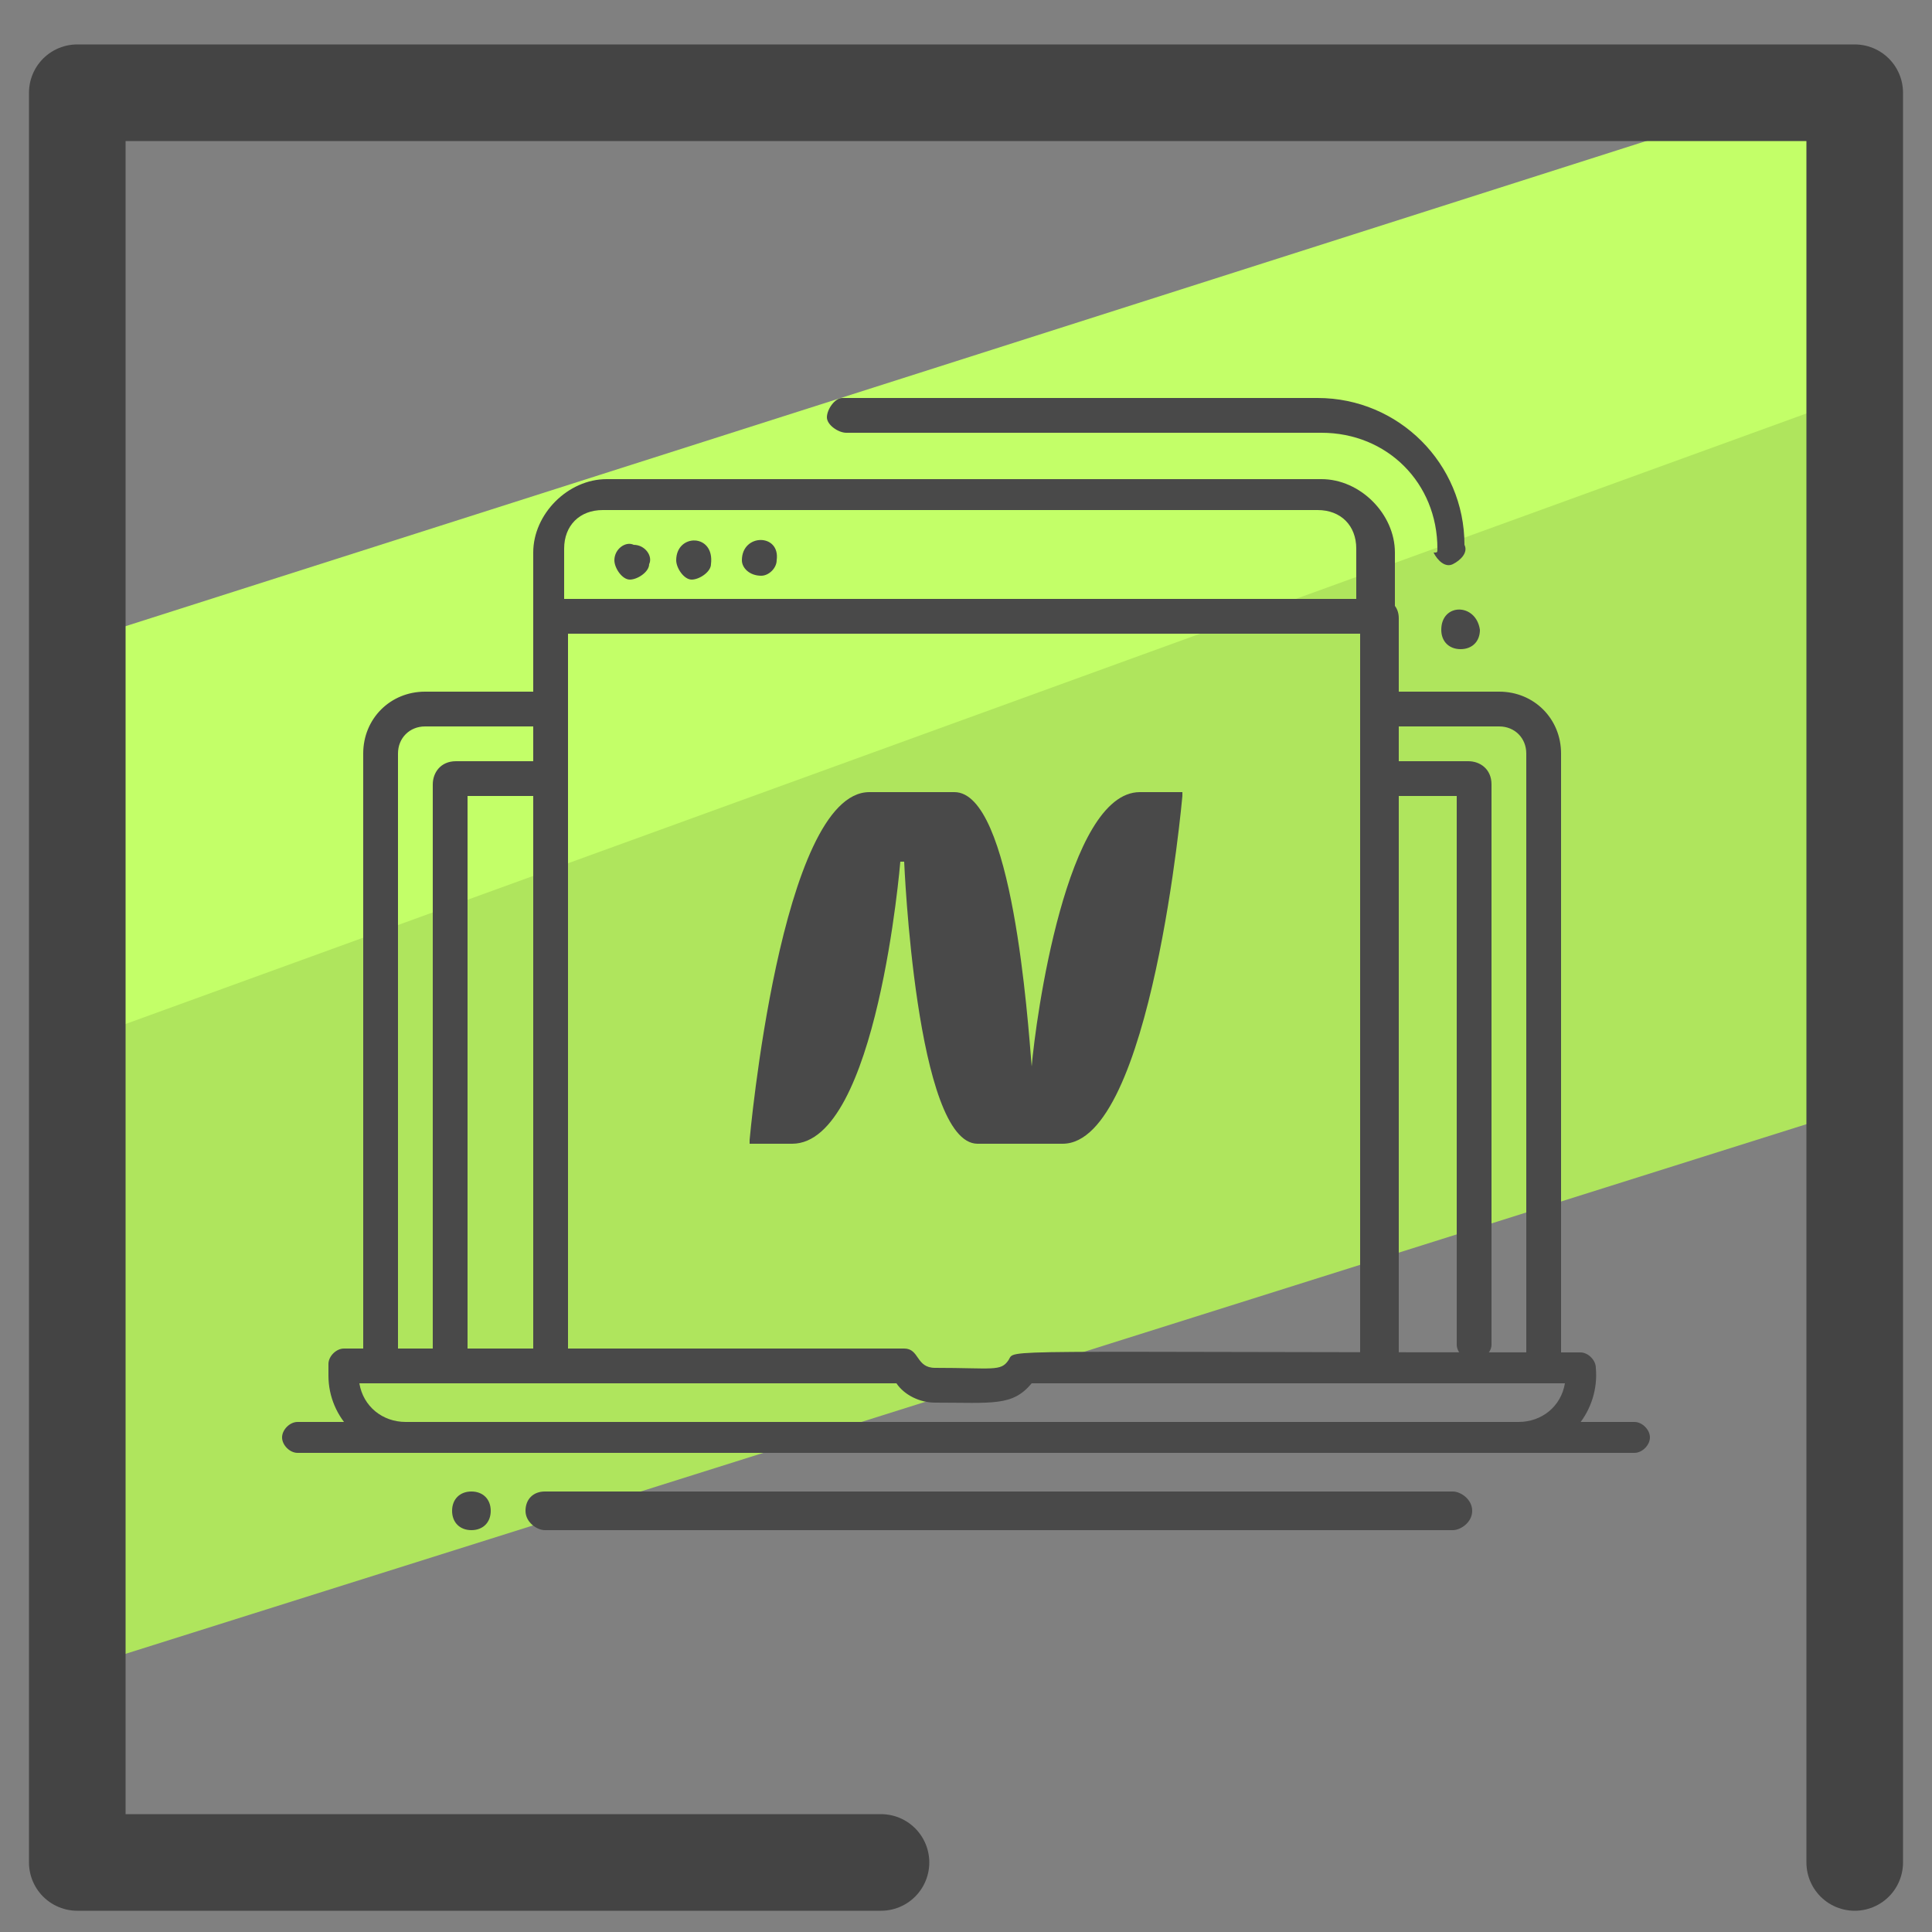 <svg xmlns="http://www.w3.org/2000/svg" id="Layer_1" x="0" y="0" version="1.1" viewBox="0 0 50 50" xml:space="preserve"><rect x="0" y="0" width="50" height="50" fill="#808080" stroke="none"/><style>.st3{fill:#494949}</style><path fill="#afe55d" d="M48 22.6v6.1L2.3 43.1l-.4-12.4v-3.9L48.1 10z"/><path fill="#c3ff68" d="M47.8 7.3l-.5 3.2L1.6 27.1l.1-6.4v-4L48.4 1.8z"/><path fill="none" stroke="#444" stroke-linecap="round" stroke-linejoin="round" stroke-width="2.5" d="M22.8 48.2H2V2.4h46v45.8"/><path d="M11.7 39.1c0 .3.2.5.5.5s.5-.2.5-.5-.2-.5-.5-.5-.5.2-.5.5zm25.6-22.8c0 .3.2.5.5.5s.5-.2.5-.5c-.1-.7-1-.7-1 0zM13.8 35V16c0-.2.2-.4.5-.4.2 0 .4.2.4.4v19c-.1.6-.9.6-.9 0zm21.4 0V16c0-.2.2-.5.5-.5s.5.2.5.5v19c0 .2-.2.5-.5.5s-.5-.3-.5-.5zm2-20.8c0-1.7-1.3-3-3-3H21.9c-.2 0-.5-.2-.5-.4s.2-.5.4-.5h12.3c2.1 0 3.8 1.7 3.8 3.8.1.2-.1.4-.3.5s-.4-.1-.5-.3c.1 0 .1 0 .1-.1z" class="st3"/><path d="M35.5 16.4H14.2c-.2 0-.4-.2-.4-.4v-1.7c0-1 .9-1.9 1.9-1.9h18.5c1 0 1.9.9 1.9 1.9V16c-.1.2-.3.4-.6.4zm-20.9-.9h20.5v-1.3c0-.6-.4-1-1-1H15.6c-.6 0-1 .4-1 1v1.3zM9.4 35.4V19.5c0-.9.7-1.6 1.6-1.6h2.8c.2 0 .4.2.4.5 0 .2-.2.4-.4.4H11c-.4 0-.7.3-.7.7v15.8c-.1.6-.9.6-.9.1zm30.1 0V19.5c0-.4-.3-.7-.7-.7H36c-.2 0-.4-.2-.4-.5 0-.2.2-.4.4-.4h2.8c.9 0 1.6.7 1.6 1.6v15.8c0 .6-.9.6-.9.1z" class="st3"/><path d="M11.2 35.1V20.3c0-.3.2-.6.6-.6h2c.2 0 .4.2.4.5 0 .2-.2.4-.4.4h-1.7V35c0 .6-.9.6-.9.1zm26.5-.3V20.6H36c-.2 0-.4-.2-.4-.5 0-.2.2-.4.4-.4h2c.3 0 .6.2.6.6v14.5c0 .2-.2.4-.5.4-.2 0-.4-.2-.4-.4z" class="st3"/><path d="M39.3 37.6H10.5c-1.1 0-2-.9-2-2v-.3c0-.2.2-.4.4-.4h14.5c.4 0 .3.5.8.5 1.5 0 1.7.1 1.9-.2s-.7-.2 14.8-.2c.2 0 .4.2.4.4.1 1.1-.7 2.1-1.8 2.2h-.2zm-30-1.8c.1.6.6 1 1.2 1h28.8c.6 0 1.1-.4 1.2-1H26.7c-.5.6-1 .5-2.5.5-.4 0-.8-.2-1-.5H9.3z" class="st3"/><path d="M42.3 37.6h-3.7c-.2 0-.4-.2-.4-.4s.2-.4.4-.4h3.7c.2 0 .4.2.4.4s-.2.4-.4.4zm-30.9 0H7.7c-.2 0-.4-.2-.4-.4s.2-.4.4-.4h3.7c.2 0 .4.2.4.4.1.2-.1.4-.4.4zm26.2 2H14.1c-.2 0-.5-.2-.5-.5s.2-.5.5-.5h23.5c.2 0 .5.2.5.5s-.3.5-.5.5zM15.9 14.5c0 .2.2.5.4.5s.5-.2.5-.4c.1-.2-.1-.5-.4-.5-.2-.1-.5.1-.5.4 0-.1 0-.1 0 0zm1.6 0c0 .2.2.5.4.5s.5-.2.5-.4c.1-.8-.9-.8-.9-.1zm1.7 0c0 .2.2.4.5.4.2 0 .4-.2.4-.4.1-.7-.9-.7-.9 0zm6.1 15.1h2.2c2.3 0 3.1-9 3.1-9v-.1h-1.1c-1.9 0-2.7 5.9-2.8 7.1-.1-1.2-.5-7.1-2-7.1h-2.2c-2.3 0-3.1 9-3.1 9v.1h1.1c2.2 0 2.8-7.3 2.8-7.3h.1s.3 7.3 1.9 7.3z" class="st3"/></svg>